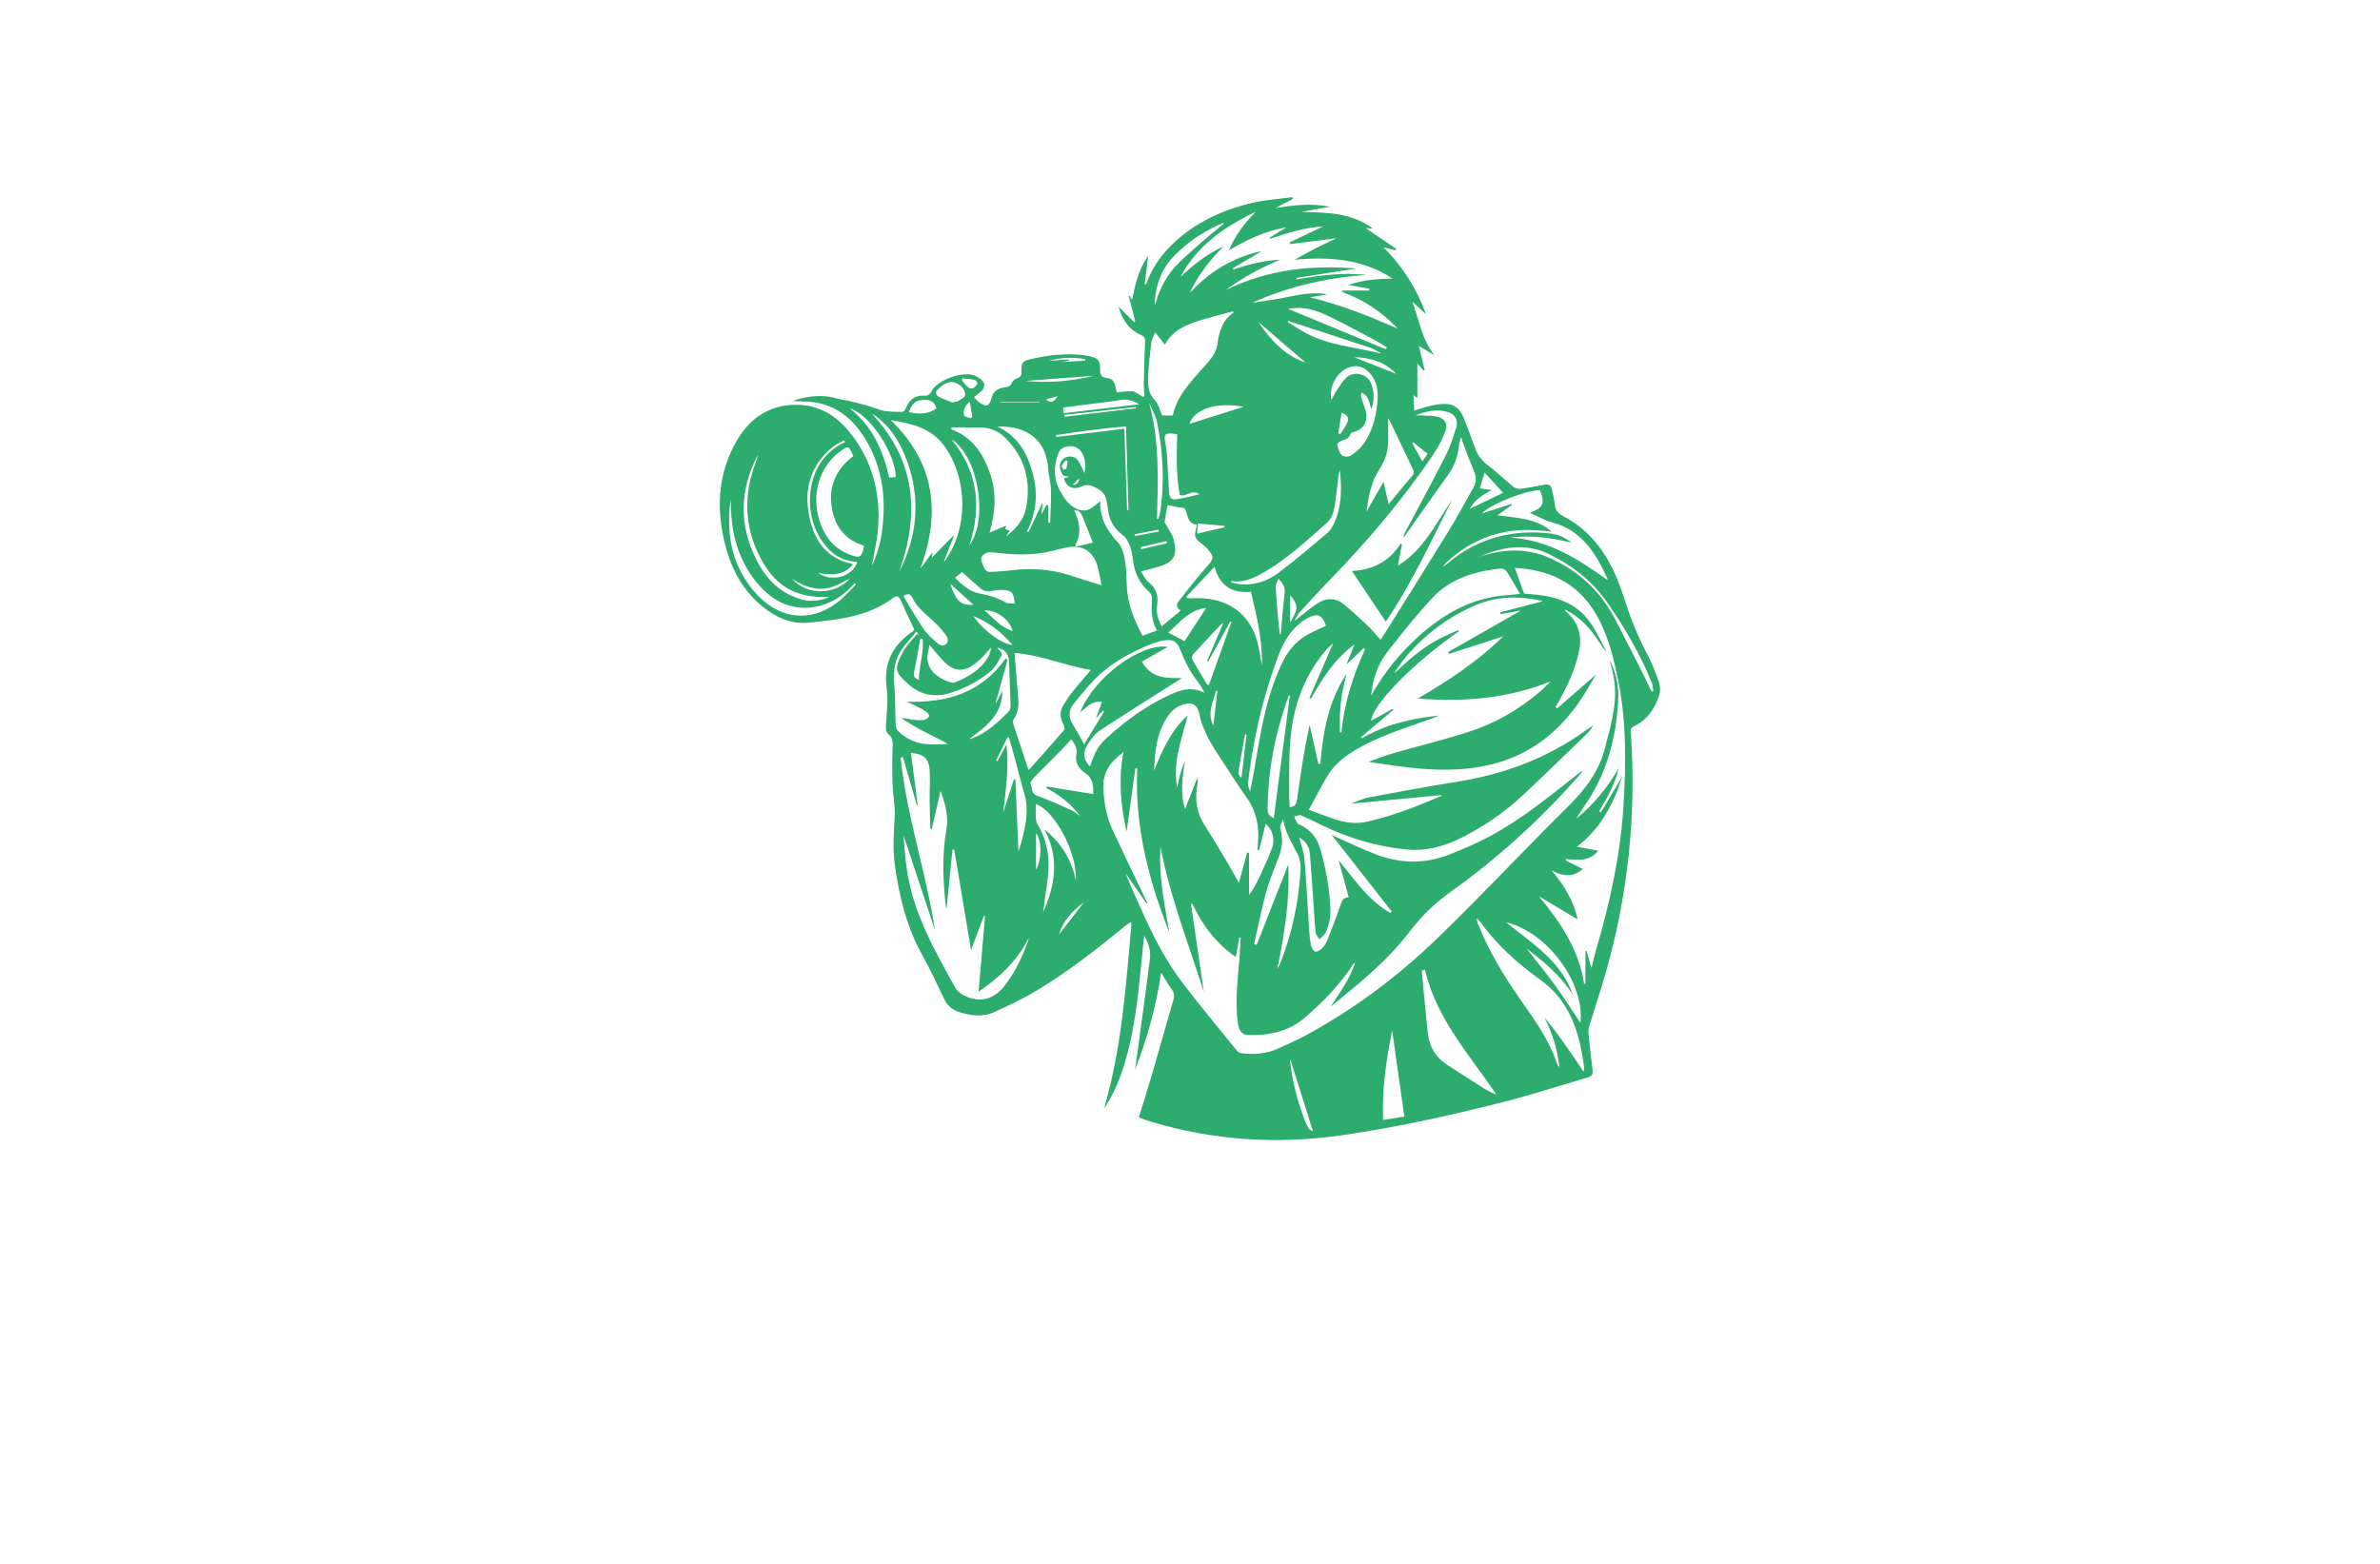 <?xml version="1.0" encoding="utf-8"?>
<!-- Generator: Adobe Illustrator 27.8.1, SVG Export Plug-In . SVG Version: 6.00 Build 0)  -->
<svg version="1.1" xmlns="http://www.w3.org/2000/svg" xmlns:xlink="http://www.w3.org/1999/xlink" x="0px" y="0px"
	 viewBox="0 0 350 230" style="enable-background:new 0 0 350 230;" xml:space="preserve">
<style type="text/css">
	.st0{fill:#F9F4D9;}
	.st1{fill:#D9F0FC;}
	.st2{fill:#004360;}
	.st3{fill:#F4E8D9;}
	.st4{fill:#DBFCFC;}
	.st5{fill:#D7FFD9;}
	.st6{fill:#D9F9EB;}
	.st7{fill:#EBF9D9;}
	.st8{fill:#F5F9D9;}
	.st9{fill:#D6FF9C;}
	.st10{fill:#FDFFCA;}
	.st11{fill:#2B2B2B;}
	.st12{fill:#DFF9D9;}
	.st13{display:none;}
	.st14{display:inline;}
	.st15{display:inline;fill:#61FFFB;}
	.st16{display:inline;fill:#FFFF66;}
	.st17{display:inline;fill:#66FF91;}
	.st18{display:inline;fill:#66BEFF;}
	.st19{display:inline;fill:#033D3D;}
	.st20{display:inline;fill:#62DD79;}
	.st21{display:inline;fill:#D8D564;}
	.st22{display:inline;fill:#66E9FF;}
	.st23{display:inline;fill:#FF66BA;}
	.st24{display:inline;fill:#DAFF66;}
	.st25{display:inline;fill:#C0FF97;}
	.st26{display:inline;fill:#490127;}
	.st27{fill:#DDDDDD;}
	.st28{fill:#F7931E;}
	.st29{fill:#604F3E;}
	.st30{fill:#2C1E20;}
	.st31{fill:#F7BF0B;}
	.st32{fill:#FFCE00;}
	.st33{fill-rule:evenodd;clip-rule:evenodd;fill:#F3B03C;}
	.st34{fill:#C41621;}
	.st35{fill:#352B2F;}
	.st36{fill:#FFFFFF;}
	.st37{fill:#00FFFF;}
	.st38{fill:#29ABE2;}
	.st39{fill:#B61E5A;}
	.st40{fill:#1E2254;}
	.st41{fill:#33DDFF;}
	.st42{fill:#0065A3;}
	.st43{fill:#F6973B;}
	.st44{fill:#5A3FA8;}
	.st45{fill:#00AB91;}
	.st46{fill-rule:evenodd;clip-rule:evenodd;fill:#13A559;}
	.st47{fill:#4E17AC;}
	.st48{fill:#103747;}
	.st49{fill:#019AC2;}
	.st50{fill-rule:evenodd;clip-rule:evenodd;fill:#B825BD;}
	.st51{fill-rule:evenodd;clip-rule:evenodd;fill:#FF8788;}
	.st52{fill:#282519;}
	.st53{fill:#C71A8B;}
	.st54{fill:#F9C60B;}
	.st55{fill:#E67A7B;}
	.st56{fill:#66767A;}
	.st57{fill:#0194A8;}
	.st58{fill:#00A4FF;}
	.st59{fill:#262626;}
	.st60{fill:#00FFE8;}
	.st61{fill:#D4FFFF;}
	.st62{fill-rule:evenodd;clip-rule:evenodd;fill:#FF00B8;}
	.st63{fill-rule:evenodd;clip-rule:evenodd;fill:#05E2FF;}
	.st64{fill:#FFF800;}
	.st65{fill:#0192A7;}
	.st66{fill:#D4209E;}
	.st67{fill:#0B0F22;}
	.st68{fill:#E12D2E;}
	.st69{fill:#B8C7FF;}
	.st70{fill:#000051;}
	.st71{fill:#FDC093;fill-opacity:0.5;}
	.st72{fill:#FDC093;}
	.st73{fill:#008CFF;fill-opacity:0.4;}
	.st74{fill:#008CFF;}
	.st75{fill:#000051;fill-opacity:0.41;}
	.st76{fill:#F9032C;}
	.st77{fill:#000051;fill-opacity:0.26;}
	.st78{fill:#8B8B8B;}
	.st79{fill:#E65101;}
	.st80{fill:#FACB01;}
	.st81{fill:#9AEB4E;}
	.st82{fill:#FF6600;}
	.st83{fill:#FF7BAC;}
	.st84{fill:#222222;}
	.st85{fill:#FEFEFE;}
	.st86{fill:#F2F2F2;}
	.st87{opacity:0.3;fill:#222222;enable-background:new    ;}
	.st88{fill:#383838;}
	.st89{fill:#1C2043;}
	.st90{fill:#171717;}
	.st91{fill:#178FAA;}
	.st92{opacity:0.3;fill:#FFFFFF;enable-background:new    ;}
	.st93{opacity:0.3;fill:#383838;enable-background:new    ;}
	.st94{opacity:0.3;fill:#A8AAB2;enable-background:new    ;}
	.st95{fill:#E6E6E6;}
	.st96{fill:#FBB03B;}
	.st97{fill:#F8BA03;}
	.st98{fill:#E95900;}
	.st99{fill:#7A1BBD;}
	.st100{fill:#676767;}
	.st101{fill:#F751E1;}
	.st102{fill:url(#SVGID_1_);}
	.st103{fill:url(#SVGID_00000129177042186177477880000016857719066723772050_);}
	.st104{fill:url(#SVGID_00000055678252014670209150000000944999399068038820_);}
	.st105{fill:#00FBFF;}
	.st106{fill:url(#SVGID_00000151533620042434462330000011294189300684455082_);}
	.st107{fill:#5D5C41;}
	.st108{fill:#757E42;}
	.st109{fill:#427C5C;}
	.st110{fill:#E1DA00;}
	.st111{fill:#7B8116;}
	.st112{fill:url(#SVGID_00000088098737048074069630000001611248419704095159_);}
	.st113{fill:url(#SVGID_00000120544206055775503970000015721987217941217166_);}
	.st114{fill:url(#SVGID_00000088831557655506156900000003498500485248285827_);}
	.st115{fill:#1E5924;}
	.st116{fill:#2DAD6D;}
	.st117{fill:url(#SVGID_00000119110166746592418060000010220752281023554439_);}
	.st118{fill:url(#SVGID_00000009579557046337084090000001537185782519931567_);}
	.st119{fill:url(#SVGID_00000152975555008918386620000003910306429949023161_);}
	.st120{fill:url(#SVGID_00000015343092090866256790000009624801827630944425_);}
	.st121{fill:url(#SVGID_00000151506624274458027320000005579474635363528064_);}
	.st122{fill:#151910;}
	.st123{fill:#81459F;}
	.st124{fill:url(#SVGID_00000029044869393547235190000008120940687807746973_);}
	.st125{fill:#A3D3B8;}
	.st126{fill:url(#SVGID_00000070092263099595991750000011067246555315873417_);}
	.st127{fill:#49CAF2;}
	.st128{fill:url(#SVGID_00000135675745916329205150000003011899080086351028_);}
	.st129{fill:url(#SVGID_00000159433218264379441510000017050571429044703889_);}
	.st130{fill:url(#SVGID_00000072277490054122499370000002577091133950373821_);}
	.st131{fill:#A9065E;}
	.st132{fill:#112043;}
	.st133{fill:#720039;}
	.st134{fill:url(#SVGID_00000073692067182938114300000017379993473860316034_);}
	.st135{fill:url(#SVGID_00000134935485630430349660000003251242125793126323_);}
</style>
<g id="Layer_1">
</g>
<g id="Layer_2">
</g>
<g id="Layer_3">
</g>
<g id="Layer_4">
</g>
<g id="Layer_5">
</g>
<g id="Layer_6">
</g>
<g id="Layer_7">
</g>
<g id="Layer_8">
</g>
<g id="Layer_9">
</g>
<g id="Layer_10">
</g>
<g id="Layer_11">
</g>
<g id="Layer_12">
</g>
<g id="Layer_13">
</g>
<g id="Layer_14">
</g>
<g id="Layer_15">
	<path class="st116" d="M134.46,92.6c-0.7-1.49-1.39-2.91-2.02-4.36c-0.27-0.62-0.62-0.68-1.09-0.32c-3.66,2.8-8.04,3.2-12.36,3.65
		c-2.55,0.27-4.83-0.71-6.81-2.32c-3.07-2.49-4.76-5.82-5.65-9.58c-1.21-5.11-0.9-10.1,1.75-14.74c1.94-3.4,4.85-5.42,8.88-5.4
		c3.24,0.02,5.78,1.56,7.76,4.01c3.31,4.07,4.57,8.82,4.22,13.99c-0.13,1.98-0.63,3.93-0.92,5.67c0.66-1.37,1.18-3.03,1.44-4.78
		c0.72-4.9,0.18-9.61-2.44-13.91c-1.66-2.71-3.93-4.71-7.17-5.3c-1.08-0.19-2.2-0.15-3.43-0.22c0.32-0.12,0.54-0.23,0.78-0.3
		c1.92-0.51,3.84-0.65,5.78-0.06c0.58,0.18,1.2,0.21,1.78,0.36c1.34,0.35,2.72,0.64,4.01,1.14c1.24,0.48,2.48,0.43,3.74,0.44
		c0.14,0,0.36-0.21,0.42-0.37c0.53-1.4,1.44-2.16,3.02-2c0.25,0.02,0.65-0.3,0.78-0.56c0.83-1.76,4.81-3.21,6.55-2.34
		c1.63,0.82,1.69,1.75,0.18,2.77c-0.13,0.09-0.25,0.19-0.43,0.33c0.24,0.25,0.42,0.51,0.66,0.69c1.1,0.85,1.61,0.72,1.94-0.61
		c0.28-1.13,1.11-1.39,2.05-1.54c0.42-0.06,0.72-0.14,0.9-0.61c0.11-0.28,0.44-0.59,0.72-0.66c0.67-0.17,0.74-0.58,0.72-1.16
		c-0.03-1.15,0.16-1.41,1.26-1.67c2.72-0.65,5.46-0.95,8.25-0.56c0.16,0.02,0.31,0.05,0.47,0.09c1.33,0.34,1.58,0.58,1.57,1.94
		c-0.01,0.82,0.23,1.24,1.07,1.3c0.67,0.05,1.02,0.49,1.17,1.12c0.07,0.3,0.13,0.61,0.21,0.97c0.77-0.06,1.52-0.17,2.28-0.17
		c0.28,0,0.56,0.24,0.83,0.39c0.26,0.14,0.51,0.3,0.76,0.46c0.07-0.05,0.14-0.1,0.21-0.15c-0.03-0.6-0.1-1.19-0.09-1.79
		c0.04-2.03,0.07-4.06,0.19-6.08c0.04-0.6-0.08-0.86-0.64-1.11c-1.73-0.76-2.7-2.18-3.27-4.15c0.87,0.86,1.59,1.57,2.31,2.29
		c0.05-0.04,0.09-0.09,0.14-0.13c-0.32-1.24-0.63-2.47-0.95-3.71c0.05-0.02,0.11-0.04,0.16-0.05c0.09,0.18,0.18,0.36,0.32,0.64
		c0.49-2.28,0.92-4.49,2.38-6.49c-0.19,1.49-0.35,2.81-0.52,4.13c0.07,0.02,0.14,0.04,0.21,0.06c0.65-1.9,1.68-3.57,3.02-5.04
		c3.38-3.7,7.71-5.77,12.48-6.94c1.96-0.48,4-0.59,6.01-0.87c0.02,0.09,0.04,0.18,0.06,0.27c-0.85,0.44-1.7,0.89-2.55,1.33
		c2.63-0.41,5.2-0.74,8.02-0.19c-1.55,0.28-2.9,0.53-4.24,0.77c3.65,0.09,7.27,0.03,10.58,2.45c-0.52-0.03-0.82-0.05-1.08-0.07
		c1.49,1.01,2.99,2.03,4.49,3.05c-0.04,0.07-0.08,0.14-0.12,0.21c-0.58-0.15-1.16-0.3-1.74-0.44c2.74,2.77,4.82,5.95,6.24,9.83
		c-0.78-0.7-1.4-1.26-2.01-1.82c0.98,2.66,1.4,5.53,3.24,7.86c-0.73-0.43-1.45-0.86-2.27-1.35c0.29,1.24,0.56,2.39,0.83,3.54
		c-0.04,0.03-0.08,0.06-0.12,0.09c-0.27-0.31-0.54-0.62-0.95-1.08c0,1.83,0,3.47,0,5.11c-0.11-0.08-0.28-0.22-0.57-0.44
		c0.04,0.82,0.08,1.51,0.11,2.29c0.75-0.24,1.38-0.47,2.03-0.63c0.61-0.15,1.24-0.29,1.86-0.34c1.75-0.15,2.7,0.39,3.38,2.01
		c0.61,1.46,1.13,2.96,1.67,4.45c0.38,1.05,0.99,1.86,1.9,2.55c1.31,0.98,2.48,2.14,3.75,3.17c0.26,0.21,0.7,0.33,1.03,0.28
		c1.2-0.15,2.4-0.39,3.59-0.61c0.56-0.1,0.91,0.08,1.03,0.67c0.15,0.75,0.36,1.49,0.44,2.25c0.08,0.76,0.43,1.29,1.08,1.62
		c4.91,2.53,7.45,6.93,9.03,11.92c0.92,2.91,2.01,5.71,3.44,8.4c0.7,1.32,1.26,2.74,1.75,4.15c0.21,0.61,0.24,1.39,0.04,1.99
		c-0.64,1.96-1.75,3.61-3.7,4.53c-0.35,0.17-0.51,0.35-0.48,0.77c0.88,12.27-0.41,24.32-3.86,36.13c-0.72,2.46-1.54,4.88-2.28,7.33
		c-0.1,0.33-0.09,0.72-0.06,1.08c0.18,1.78,0.38,3.57,0.6,5.35c0.07,0.56-0.15,0.82-0.66,0.97c-4.3,1.26-8.57,2.66-12.92,3.75
		c-7.68,1.93-15.41,3.64-23.27,4.77c-9.54,1.37-18.91,0.78-28.14-2c-0.57-0.17-1.13-0.4-1.75-0.62c0.66-2.14,1.32-4.2,1.92-6.27
		c1.07-3.67,2.1-7.36,3.17-11.04c0.17-0.59,0.1-1.04-0.26-1.54c-0.53-0.72-0.96-1.51-1.55-2.45c-0.72,4.97-2.02,9.61-3.83,14.27
		c0.43-3.1,0.83-6.04,1.23-8.98c0.32-2.41,0.64-4.82,0.95-7.23c0.15-1.19-0.13-2.29-0.85-3.51c-0.17,1.73-0.33,3.26-0.48,4.79
		c-0.48,4.73-1,9.46-2.39,14.04c-0.71,2.33-1.64,4.56-3.02,6.61c2.61-8.92,3.22-18.12,4.04-27.28c-0.06-0.04-0.13-0.08-0.19-0.11
		c-0.28,0.21-0.58,0.4-0.85,0.62c-4.12,3.4-8.34,6.67-12.92,9.43c-1.98,1.19-4.09,2.19-6.2,3.15c-1.75,0.79-3.56,0.56-5.34-0.05
		c-1.01-0.34-1.66-1.02-2.12-1.99c-1.01-2.15-2.02-4.3-3.17-6.37c-2.28-4.12-3.38-8.57-4.01-13.18c-0.33-2.4-0.18-4.79-0.03-7.19
		c0.1-1.51-0.26-3.04-0.31-4.57c-0.07-1.84-0.08-3.69,0-5.53c0.03-0.75,0.08-1.39-0.55-1.92c-0.47-0.4-0.45-0.9-0.42-1.49
		c0.11-1.79,0.34-3.62,0.1-5.37c-0.49-3.56,0.81-6.18,3.64-8.19c0.11-0.08,0.21-0.16,0.31-0.24
		C134.41,92.69,134.44,92.64,134.46,92.6z M236.26,95.85c-0.17-0.19-0.35-0.36-0.5-0.56c-0.61-0.86-1.17-1.76-1.83-2.58
		c-1.03-1.27-2.28-2.3-3.79-3.07c0.02,0.1,0.02,0.13,0.03,0.14c0.07,0.08,0.14,0.16,0.22,0.23c1.76,1.57,2.3,3.51,1.81,5.81
		c-0.51,2.38-1.47,4.57-2.61,6.69c-0.26,0.49-0.55,0.97-0.83,1.46c0.08,0.07,0.15,0.14,0.23,0.22c1.84-1.61,3.68-3.21,5.71-4.98
		c-0.8,1.33-1.45,2.5-2.19,3.62c-3.63,5.46-8.54,8.93-15.12,9.99c-5.43,0.88-10.75,0.07-16.12-0.78c1.29-0.5,2.59-0.97,3.93-1.35
		c3.58-1.02,7.2-1.9,10.74-3.04c3.96-1.27,7.53-3.33,10.68-6.06c0.45-0.39,0.86-0.83,1.4-1.37c-6.42,2.57-12.88,3.05-19.51,2.51
		c4.51-2.63,8.82-5.47,12.54-9.13c-2.66,0.86-5.31,1.71-7.95,2.56c-0.04-0.09-0.08-0.18-0.12-0.27c3.61-2.06,7.23-4.12,10.69-6.1
		c-0.86,0.16-1.92,0.35-2.97,0.54c-0.02-0.09-0.04-0.19-0.07-0.28c2.12-0.55,4.23-1.1,6.24-1.62c0.03,0.01-0.1-0.06-0.24-0.09
		c-3.14-0.66-6.25-0.69-9.27,0.52c-3.17,1.27-5.98,3.14-8.47,5.48c-1.5,1.4-2.8,2.97-3.89,4.71c0.98-0.84,1.89-1.76,2.89-2.56
		c1.01-0.81,2.07-1.57,3.18-2.22c1.08-0.62,2.25-1.07,3.38-1.6c0.03,0.06,0.05,0.12,0.08,0.19c-6.72,4.66-12.72,10.79-12.88,13.14
		c1.05-0.58,2.11-1.17,3.16-1.75c0.03,0.05,0.07,0.1,0.1,0.15c-1.58,1.33-3.16,2.66-4.74,3.99c0.03,0.07,0.07,0.14,0.1,0.21
		c3.52-2.09,7.38-2.95,11.37-3.36c-0.75,0.33-1.52,0.58-2.28,0.86c-3.36,1.19-6.76,2.27-9.86,4.1c-1.73,1.02-3.3,2.22-4.33,3.98
		c-0.93,1.59-1.77,3.23-2.69,4.91c1.24,0.46,2.41,0.92,3.61,1.33c1.62,0.56,3.27,0.81,4.98,0.42c3.75-0.85,7.31-2.24,10.83-3.76
		c0.05-0.02,0.07-0.09,0.11-0.15c-4.47,0.42-8.9,0.85-13.34,1.27c0.95-0.41,1.93-0.8,2.95-0.99c4.18-0.78,8.36-1.55,12.56-2.22
		c6.92-1.1,13.32-3.44,19.03-7.58c0.35-0.25,0.72-0.48,1.07-0.71c-0.26,0.51-0.6,0.91-0.97,1.27c-3.1,2.99-6.17,6.01-9.32,8.95
		c-2.86,2.66-6.06,4.85-9.59,6.54c-2.43,1.16-4.97,1.75-7.68,1.47c-4.3-0.45-8.38-1.65-12.26-3.54c-1.04-0.51-2.08-1.03-3.15-1.47
		c-0.26-0.11-0.65,0.1-0.98,0.17c0.15,0.34,0.27,0.7,0.46,1.01c0.08,0.13,0.32,0.17,0.48,0.25c1.43,0.7,2.37,1.79,2.83,3.34
		c0.83,2.77,1.35,5.59,1.53,8.48c0.09,1.42-0.08,2.81-0.74,4.08c-0.19,0.36-0.59,0.61-0.89,0.91c-0.18-0.36-0.49-0.7-0.53-1.07
		c-0.16-1.52-0.23-3.05-0.34-4.58c-0.16-2.29-0.29-4.58-0.49-6.87c-0.09-1.03-0.52-1.91-1.59-2.47c0.29,1.13,0.7,2.16,0.79,3.21
		c0.29,3.45,0.45,6.9,0.68,10.35c0.05,0.79,0.12,1.58,0.29,2.35c0.07,0.34,0.39,0.85,0.64,0.88c0.32,0.03,0.75-0.28,1.02-0.55
		c0.31-0.31,0.56-0.72,0.72-1.13c0.68-1.72,1.34-3.44,1.95-5.18c0.2-0.57,0.31-1.12,1.2-1.11c-0.5-1.83-0.97-3.57-1.49-5.5
		c2.37,2.91,4.39,5.94,7.6,7.77c0.08-0.06,0.15-0.13,0.23-0.19c-2.96-3.77-5.92-7.55-8.87-11.31c0.19,0.1,0.42,0.22,0.65,0.33
		c1.98,0.87,3.93,1.82,5.95,2.59c3.62,1.37,7.3,1.4,10.91-0.07c1.98-0.8,3.96-1.64,5.83-2.65c4.63-2.49,8.68-5.81,12.79-9.05
		c0.24-0.19,0.49-0.38,0.73-0.56c-0.01,0.2-0.09,0.3-0.18,0.39c-5.7,6.55-12.07,12.36-19.13,17.4c-2.28,1.63-4.27,3.52-5.96,5.75
		c-3.3,4.35-7.5,7.76-11.72,11.15c1.36-2.07,2.83-4.07,3.6-6.45c-0.17,0.08-0.27,0.2-0.35,0.33c-1.9,2.89-4.29,5.34-6.88,7.62
		c-2.44,2.15-5.32,2.77-8.46,2.69c-0.75-0.02-1.18-0.38-1.38-1.07c-0.09-0.3-0.16-0.61-0.2-0.93c-0.39-3.04,0-6.07,0.25-9.09
		c0.09-1.07,0.13-2.14,0.19-3.22c-0.06-0.01-0.13-0.01-0.19-0.02c-0.17,0.93-0.35,1.87-0.53,2.86c-2.92-2.07-4.94-4.72-6.39-7.85
		c-0.06,0.03-0.13,0.05-0.19,0.08c0.63,4.29,1.26,8.58,1.88,12.87c-2.25-7.06-4.98-13.99-6.37-21.32c-0.3,4.28,0.59,8.42,1.3,12.59
		c-3.07-7.74-5.11-15.68-4.72-24.11c-0.09-0.01-0.18-0.01-0.27-0.02c-0.43,3.08-0.85,6.16-1.29,9.3c-0.9-3.86-1.23-7.7-0.46-11.69
		c-1.91,1.39-3.09,2.98-2.97,5.37c0.11,2.17,0.5,4.25,1.42,6.21c1.49,3.21,3.04,6.39,4.56,9.58c0.16,0.34,0.33,0.69,0.5,1.03
		c-0.04,0.02-0.09,0.05-0.13,0.07c-1.02-1.47-2.04-2.95-3.06-4.42c0.86,2.23,1.87,4.37,2.85,6.53c1.54,3.38,3.28,6.64,5.53,9.59
		c2.59,3.4,5.34,6.69,8.03,10.01c0.14,0.18,0.43,0.31,0.66,0.33c1.87,0.22,3.7,0.06,5.43-0.73c1.32-0.6,2.65-1.19,3.93-1.88
		c7.14-3.85,13.59-8.69,19.4-14.3c6.54-6.31,12.73-12.97,19.2-19.36c2.7-2.67,4.86-5.55,5.63-9.33c0.12-0.57,0.31-1.12,0.45-1.68
		c0.61-2.47,1.11-4.96,0.74-7.52c-0.15-1.04-0.45-2.05-0.68-3.08c0.93,1.88,1.37,3.9,1.26,5.98c-0.3,5.58-1.69,10.83-4.94,15.49
		c-0.43,0.62-0.82,1.26-1.23,1.89c2.61-2.06,4.61-4.61,6.27-7.44c-0.58,2.3-1.66,4.37-2.92,6.35c0.1,0.05,0.19,0.11,0.29,0.16
		c1.02-1.71,2.04-3.42,3.13-5.26c-1.31,4.09-3.17,7.65-6.66,10.33c1.11,0.21,2.07,0.38,3.13,0.58c-1.32,1.63-3.04,1.41-4.75,1.23
		c-0.01,0.07-0.01,0.15-0.02,0.22c0.81,0.41,1.62,0.81,2.48,1.24c-1.45,1.33-2.97,1.05-4.56,0.22c1.8,2.15,3.21,4.43,3.83,7.2
		c-1.89-1.12-3.78-2.25-5.71-3.4c3.16,3.83,5.9,7.84,6.65,12.89c0.06-0.02,0.13-0.04,0.19-0.06c0-1.59,0-3.18,0-4.76
		c0.05-0.01,0.11-0.02,0.16-0.03c0.22,0.77,0.45,1.54,0.73,2.51c0.23-0.92,0.38-1.63,0.59-2.34c2.05-7.01,3.66-14.1,4.11-21.42
		c0.38-6.14,0.47-12.25-0.73-18.32c-0.71-3.58-1.57-7.13-3.5-10.29c-2.69-4.4-6.83-6.22-11.75-6.48c0.46,1.27,0.91,2.51,1.37,3.79
		c0.66,0.06,1.4,0.1,2.13,0.18c3.11,0.37,5.86,1.5,7.68,4.18C234.85,93.01,235.5,94.47,236.26,95.85z M208.17,61.08
		c1.07,0.05,2.02,0.01,2.94,0.15c1.36,0.21,1.89,1.09,1.38,2.35c-0.44,1.09-0.98,2.18-1.63,3.15c-4.57,6.79-9.87,13-15.58,18.85
		c-1.4,1.44-2.75,2.92-4.1,4.41c-0.32,0.35-0.52,0.81-0.86,1.35c1.21-0.93,2.24-1.79,3.34-2.54c1.31-0.9,2.7-0.95,3.96,0.08
		c1.18,0.97,2.32,2,3.42,3.05c0.7,0.66,1.31,1.42,1.99,2.17c0.19-0.29,0.34-0.5,0.47-0.72c3.16-5.06,6.35-10.11,9.48-15.19
		c1.31-2.13,2.5-4.35,3.73-6.53c0.41-0.73,0.42-1.48,0.09-2.28c-0.55-1.31-1.06-2.65-1.57-3.98c-0.14-0.36-0.23-0.73-0.34-1.1
		c-0.21,0.44-0.29,0.84-0.33,1.25c-0.17,1.61-0.71,3.05-1.67,4.38c-2.2,3.03-4.32,6.11-6.48,9.17c0.02-0.38,0.17-0.71,0.34-1.02
		c1.97-3.71,3.98-7.4,5.88-11.14c0.66-1.31,1.12-2.73,1.54-4.14c0.3-1.02-0.23-1.88-1.21-2.19C211.35,60.1,209.8,60.45,208.17,61.08
		z M140.33,124.95c-0.08,0-0.16-0.01-0.25-0.01c-0.29,2.89-0.59,5.78-0.88,8.67c-0.03-0.04-0.07-0.08-0.08-0.12
		c-0.45-3.82-0.62-7.64,0.05-11.45c0.35-1.94-0.13-3.72-0.85-5.72c-0.47,2.01-0.88,3.8-1.3,5.6c-0.07-0.01-0.14-0.01-0.21-0.02
		c-0.03-1.39-0.09-2.79-0.1-4.18c-0.01-1.45,0.09-2.91,0.01-4.35c-0.1-1.8-0.85-2.47-2.76-2.65c0.34,2.57,0.67,5.12,1,7.67
		c-0.04,0.01-0.09,0.02-0.13,0.03c-0.68-2.36-1.36-4.72-2.04-7.07c-0.11,0.03-0.23,0.06-0.34,0.09c0.88,8.61,3.75,16.84,5.05,25.38
		c-1.52-4.6-3.05-9.19-4.61-13.91c0.06,0.82,0.09,1.54,0.16,2.24c0.07,0.76,0.15,1.52,0.25,2.28c0.84,6.59,4.06,12.22,7.21,17.87
		c0.3,0.54,0.97,0.99,1.56,1.25c2.24,0.94,4.16,0.37,5.73-1.66c1.5-1.94,2.53-4.14,3.36-6.43c0.06-0.17,0.09-0.36,0.14-0.53
		c-1.67,3.32-4.23,5.77-7.39,7.91c0.33-3.81,0.64-7.46,0.95-11.11c-0.06-0.01-0.12-0.02-0.18-0.03c-0.63,1.69-1.26,3.38-1.88,5.03
		C141.98,134.84,141.15,129.89,140.33,124.95z M173.11,115.87c0.15-0.69,0.27-1.4,0.47-2.08c0.19-0.66,0.47-1.3,0.7-1.96
		c-0.36,2.36-0.78,4.66-0.01,7.16c0.64-1.62,1.22-3.09,1.79-4.55c0.13,0.31,0.1,0.57,0.05,0.83c-0.44,2.19-0.17,4.24,1.07,6.15
		c1.09,1.68,2.11,3.41,3.14,5.13c0.63,1.05,1.21,2.13,1.87,3.29c0.42-1.56,0.82-3.01,1.21-4.45c0.09,0.02,0.19,0.03,0.28,0.05
		c0,2.06,0,4.11,0,6.17c0.66-0.89,1.16-1.81,1.6-2.76c0.63-1.37,1.27-2.73,1.79-4.14c0.48-1.32,0.03-2.75-0.94-3.54
		c-0.33,1.29-0.66,2.6-0.99,3.9c-0.07-0.02-0.15-0.03-0.22-0.05c0.02-0.33,0.04-0.67,0.07-1c0.23-2.42-0.21-4.66-1.64-6.69
		c-1.2-1.7-2.34-3.46-3.47-5.21c-1.46-2.26-3.03-4.47-3.51-7.21c-0.04-0.2-0.13-0.4-0.22-0.59c-0.3-0.66-0.8-0.94-1.53-0.84
		c-1.14,0.15-2.04,0.73-2.71,1.63c-1.82,2.45-2.06,5.32-2.2,8.22c1.22-2.97,2.47-5.9,4.96-8.13c-0.48,1.8-1,3.51-1.38,5.25
		C172.9,112.24,172.81,114.05,173.11,115.87z M184.67,31.15c-4.58,2.17-8.62,4.96-11.08,9.58c1.91-1.79,3.94-3.4,6.35-4.49
		c-2.04,2.01-3.76,4.23-4.96,6.83c2.87-3.1,6.28-5.23,10.61-6.15c-1.54,0.9-2.91,1.71-4.29,2.52c0.03,0.06,0.07,0.13,0.1,0.19
		c0.75-0.23,1.49-0.49,2.25-0.69c0.79-0.21,1.59-0.39,2.4-0.52c0.75-0.12,1.5-0.17,2.26-0.25c-2.86,1.2-5.53,2.63-8,4.46
		c6.07-2.97,12.49-3.7,19.12-3.13c-2.92,0.46-5.84,0.92-8.76,1.37c0.01,0.07,0.02,0.15,0.03,0.22c3.4-0.59,6.81-1.06,10.28-0.66
		c-5.83,0.4-11.44,1.69-16.79,4.08c1.96-0.25,3.9-0.56,5.83-0.96c1.74-0.37,3.48-0.57,5.25-0.27c-0.86,0.15-1.71,0.29-2.64,0.45
		c4.54,1.06,8.71,2.78,12.9,4.59c-2.3-2.45-5-4.25-8.15-5.38c0.02-0.07,0.04-0.14,0.06-0.21c1.3,0,2.61,0,3.91,0
		c0.01-0.09,0.02-0.18,0.03-0.27c-0.97-0.17-1.95-0.34-3.08-0.54c2.18-0.8,4.32-0.89,6.47-0.96c-4.38-2.88-9.24-3.23-14.39-2.76
		c1.12-0.61,2.09-1.16,3.09-1.68c0.98-0.5,1.97-0.95,3.07-1.48c-2.36,0.3-4.59,0.58-6.83,0.86c-0.02-0.08-0.04-0.16-0.06-0.25
		c1.58-0.76,3.16-1.51,4.92-2.35c-2.82,0.17-5.29,0.99-7.76,1.81c-0.03-0.06-0.05-0.12-0.08-0.18c0.77-0.46,1.53-0.92,2.47-1.49
		c-3.14,0.52-5.78,1.78-8.48,3.38C181.71,34.5,183.08,32.75,184.67,31.15z M160.42,98.54c-3.82-0.65-7.33-2.2-11.22-2.52
		c0.04,0.51,0.07,0.88,0.1,1.24c0.15,1.89,0.31,3.78,0.45,5.68c0.07,0.99-0.06,1.94-0.66,2.79c-0.13,0.18-0.15,0.51-0.08,0.73
		c0.73,2.25,1.48,4.49,2.23,6.74c0.04-0.02,0.13-0.04,0.18-0.09c1.7-1.91,3.4-3.82,5.07-5.75c0.12-0.13,0.04-0.54-0.07-0.75
		c-0.53-0.95-0.64-1.9-0.07-2.85c0.4-0.65,0.8-1.31,1.28-1.9C158.49,100.77,159.41,99.73,160.42,98.54z M181.43,45.94
		c-0.04-0.05-0.09-0.1-0.13-0.14c-1.65,0.45-3.32,0.85-4.95,1.36c-2.02,0.64-3.96,1.47-5.05,3.54c-0.48-0.61-0.9-1.16-1.42-1.83
		c-0.23,0.58-0.51,1.01-0.56,1.46c-0.21,1.75-0.42,3.5-0.48,5.26c-0.04,1.16,0.05,2.3,1,3.28c0.58,0.6,0.77,1.58,1.06,2.23
		c0.56,0,1.03,0,1.57,0c0.41-2.06,1.64-3.76,3.02-5.38c0.68-0.8,1.41-1.57,2.1-2.37c0.72-0.83,1.33-1.72,1.46-2.84
		C179.27,48.69,179.82,47.05,181.43,45.94z M200.74,95.51c-0.06-0.07-0.12-0.13-0.18-0.2c-0.82,0.77-1.64,1.55-2.55,2.41
		c0.39-0.97,0.75-1.86,1.17-2.93c-2.95,2.16-4.72,5.02-6.4,7.96c-0.07-0.04-0.15-0.07-0.22-0.11c1.16-2.66,2.32-5.33,3.48-7.99
		c-0.48,0.35-0.89,0.79-1.28,1.26c-2.39,2.89-3.88,6.23-4.59,9.88c-0.73,3.75-0.55,7.57-0.58,11.38c0,0.51,0.05,1.02,0.07,1.52
		c0.83-0.03,1.01-0.5,1.09-1.14c0.3-2.2,0.63-4.39,0.99-6.58c0.23-1.41,0.55-2.81,0.85-4.36c0.46,2.03,0.87,3.89,1.29,5.74
		c0.1,0,0.19,0,0.29,0c0.38-4.64,1.15-9.15,3.86-13.27c-0.25,1.09-0.51,2-0.67,2.93c-0.16,0.96-0.25,1.94-0.3,2.91
		c-0.05,0.92-0.01,1.84-0.01,2.77c0.08,0.01,0.15,0.01,0.23,0.02C197.67,103.42,198.95,99.39,200.74,95.51z M140.15,78.83
		c0.04,0.01,0.08,0.03,0.12,0.04c-0.49,1.23-0.97,2.45-1.46,3.68c0.11-0.02,0.15-0.08,0.2-0.15c3.41-4.73,3.31-12.04-0.11-16.77
		c-1.96-2.71-4.81-3.33-7.89-3.83c6.51,6.31,7.36,13.64,4.33,21.84c0.6-0.82,1.14-1.55,1.79-2.42c-0.04,0.38-0.06,0.56-0.09,0.8
		C138.12,80.92,139.14,79.87,140.15,78.83z M160.28,112.74c0.81-2.33,1.18-3.03,2.66-4.38c2.65-2.41,5.55-4.49,8.79-6.03
		c1.64-0.78,3.35-1.48,5.42-0.44c-0.39-0.65-0.59-1.1-0.9-1.48c-1.15-1.44-1.97-3.05-2.64-4.76c-0.54-1.39-1.2-1.72-2.67-1.42
		c-0.59,0.12-1.18,0.31-1.74,0.53c-2.69,1.08-5.24,2.45-7.4,4.37c-1.44,1.29-2.65,2.85-3.89,4.35c-0.76,0.92-0.82,1.95-0.17,3.01
		c0.58,0.94,1.1,1.92,1.7,2.97c1.02-1.67,1.98-3.24,2.93-4.81c-0.07-0.04-0.14-0.09-0.21-0.13c-0.28,0.33-0.57,0.66-0.98,1.13
		c0.32-0.92,0.58-1.65,0.86-2.43c-1.48-0.19-2.2,0.79-3.2,1.54c2.06-5.2,8.97-10.23,12.89-9.62c-1.22,0.69-2.5,1.42-3.8,2.16
		c1.32,2.43,3.5,2.47,5.85,2.42c-0.21,0.15-0.27,0.2-0.33,0.24c-3.92,2.49-7.86,4.94-11.73,7.5c-0.8,0.53-1.42,1.42-1.92,2.27
		C159.18,110.78,159.43,111.85,160.28,112.74z M171.7,74.28c-0.14,0.76-0.32,1.6-0.43,2.45c-0.02,0.18,0.19,0.39,0.29,0.58
		c0.35,0.67,0.85,1.29,1.03,2c0.62,2.48,0.08,3.35-2.37,4.09c-0.75,0.23-1.51,0.4-2.44,0.64c0.43,0.62,0.68,1.24,1.15,1.61
		c1.17,0.91,1.44,2.04,1.23,3.43c-0.18,1.16,0.24,2.21,0.68,3.04c0.91-0.76,1.81-1.51,2.79-2.32c-0.79-0.51-0.58-1.02-0.24-1.45
		c1.34-1.69,2.65-3.41,4.09-5.02c1-1.12,1.12-1.35,0.14-2.55c-0.23-0.28-0.52-0.52-0.81-0.74c-1.17-0.9-1.24-1.1-0.85-2.56
		c0.02-0.09,0.02-0.19,0.03-0.32c-0.99-0.09-1.25-0.8-1.46-1.57c-0.11-0.4-0.13-0.89-0.77-0.94
		C173.08,74.6,172.42,74.42,171.7,74.28z M139.95,62.85c-0.02,0.1-0.04,0.19-0.06,0.29c3.05,1.11,4.65,3.52,5.67,6.38
		c1.04,2.9,0.84,5.84-0.04,8.81c0.85-0.36,1.6-0.67,2.43-1.02c-0.05,0.23-0.08,0.38-0.12,0.52c0.24,0.08,0.43,0.14,0.66,0.22
		c-0.21,0.31-0.38,0.57-0.55,0.83c1.43-1.06,2.57-2.34,2.93-4.1c0.81-4.01-0.13-7.53-3.08-10.43c-1.05-1.03-2.34-1.5-3.8-1.49
		C142.64,62.85,141.29,62.85,139.95,62.85z M201.63,102.32c1.92-3.45,4.37-6.43,7.3-9.01c3.44-3.03,7.3-5.21,11.95-5.71
		c0.8-0.08,1.6-0.15,2.66-0.25c-0.73-1.23-1.32-2.3-1.99-3.32c-0.15-0.23-0.58-0.45-0.85-0.42c-3.76,0.4-7.33,1.44-9.99,4.26
		c-2.37,2.51-4.51,5.24-6.65,7.96C202.59,97.7,201.86,99.94,201.63,102.32z M232.84,157.56c0.07-0.13,0.12-0.16,0.12-0.21
		c0.01-0.1,0.02-0.21,0-0.32c-0.65-5.11-2.05-9.83-6.54-13.01c-3.34-2.37-6.32-5.11-8.74-8.43c-0.14-0.2-0.33-0.36-0.5-0.54
		c-0.01,0.3,0.06,0.55,0.16,0.79c1.54,3.88,3.65,7.44,6.02,10.84c2.19,3.14,4.47,6.22,5.68,9.92c0.03,0.09,0.13,0.16,0.28,0.35
		c-0.28-2.67-1.04-5.03-2.2-7.3c1.05,1.25,2.02,2.53,2.94,3.85C231.02,154.82,231.91,156.18,232.84,157.56z M170.14,92.73
		c-0.88-1.5-0.81-3.11-0.74-4.72c0.01-0.3-0.12-0.71-0.34-0.9c-1.44-1.26-2.24-2.84-2.45-4.74c-0.08-0.68-0.18-1.38-0.43-2.01
		c-0.23-0.59-0.54-1.28-1.03-1.63c-1.42-1.03-2.1-2.39-2.25-4.08c-0.03-0.31-0.12-0.62-0.17-0.93c-0.12-0.89-0.6-1.48-1.39-1.89
		c-0.75-0.39-1.4-0.73-2.34-0.27c-1.22,0.59-2.29-0.04-2.54-1.24c0.27-0.07,0.54-0.13,0.78-0.19c-0.36-0.1-0.85-0.09-0.96-0.29
		c-0.25-0.45-0.49-1.03-0.41-1.5c0.12-0.67,0.67-1.14,1.41-1.2c0.72-0.06,1.19,0.38,1.5,0.97c0.24,0.45,0.43,0.92,0.69,1.48
		c0.27-1.32,0.06-2.5-0.52-3.22c-0.49-0.61-1.13-0.86-1.89-0.73c-0.62,0.11-1.14,0.33-1.4,1c-0.75,1.93-0.75,3.79,0.28,5.64
		c0.55,0.98,1.15,1.89,2.18,2.45c0.9,0.49,1.76,0.48,2.59-0.15c0.33-0.25,0.65-0.51,1.11-0.87c-0.13,2.54,1,4.35,2.57,6.04
		c0.56,0.61,0.87,1.57,1.01,2.42c0.23,1.32,0.26,2.68,0.31,4.02c0.1,2.66,1.1,5.01,2.31,7.31C168.72,93.24,169.38,93,170.14,92.73z
		 M146.67,95.25c0.15,0.48,0.97,0.67,0.53,1.33c-0.3,0.46-0.52,0.98-0.85,1.42c-0.28,0.37-0.64,0.71-1.01,1
		c-1.66,1.29-3.51,2.25-5.51,2.89c-2.25,0.71-4.36,0.39-6.16-1.19c-2.08-1.82-2.3-2.3-0.72-5.07c0.5-0.88,1.28-1.6,1.93-2.4
		c0.1,0.08,0.2,0.15,0.3,0.23c-0.13-0.18-0.27-0.36-0.42-0.57c-0.53,0.63-1.01,1.22-1.52,1.8c-1.49,1.69-1.98,3.63-1.75,5.87
		c0.21,1.99,0.13,4,0.22,6c0.01,0.33,0.15,0.73,0.37,0.95c1.08,1.07,2.41,1.74,3.92,1.9c1.11,0.12,2.25,0.02,3.38,0.02
		c-0.77-0.49-1.56-0.86-2.33-1.25c-0.8-0.4-1.6-0.81-2.38-1.25c-0.73-0.41-1.43-0.87-2.14-1.31c0.6-0.02,1.1,0.15,1.62,0.22
		c0.57,0.07,1.16,0.11,1.73,0.04c0.29-0.04,0.64-0.31,0.76-0.56c0.06-0.14-0.25-0.56-0.49-0.71c-0.53-0.34-1.11-0.6-1.68-0.89
		c-0.38-0.19-0.76-0.35-1.14-0.52c5.9,0.19,10.98-1.29,14.56-6.37c0.09,0.07,0.19,0.15,0.28,0.22c-0.59,2.12-1.18,4.24-1.76,6.35
		c0.02,0.01,0.04,0.02,0.05,0.03c0.3-0.58,0.6-1.16,0.95-1.85c0,3.56-2.45,5.29-4.83,7.08c0.12,0.02,0.19,0.01,0.25-0.02
		c2.24-0.79,3.9-2.39,5.53-4.01c0.19-0.19,0.26-0.58,0.25-0.87c-0.05-2.06-0.17-4.11-0.21-6.17
		C148.39,96.42,148.04,95.53,146.67,95.25z M236.37,85.29c0.01-0.07,0.04-0.13,0.02-0.17c-1.7-3.78-3.8-7.15-8.19-8.31
		c-1.07-0.28-2.05-0.87-3.21-1.38c2.01-0.82,2.22-1.35,1.48-3.34c-2.23,0.03-7.34,2.1-8.54,3.42c1.42-0.46,2.89-0.93,4.37-1.41
		c0.02,0.05,0.03,0.11,0.05,0.16c-0.71,0.5-1.42,1.01-2.13,1.51c2.78,0.44,5.58,0.35,7.99,2.43c-3.13-0.42-6.03-0.38-8.84,0.54
		c-2.79,0.91-5.22,2.44-7.23,4.59c0.26-0.1,0.49-0.26,0.71-0.44c4.39-3.72,9.46-5.09,15.13-4.43c1.09,0.13,2.07,0.5,3.12,1.34
		c-3.11-0.75-6.03-1.11-9.02-0.74C227.63,79.38,232.06,82.19,236.37,85.29z M162,86.08c-0.23-1.07-0.36-2.07-0.66-3.01
		c-0.66-2.05-2.25-2.97-4.37-2.57c-0.98,0.19-1.95,0.48-2.93,0.68c-2.62,0.53-5.25,0.41-7.88,0.07c-0.41-0.05-0.93-0.06-1.25,0.14
		c-0.79,0.51-0.77,0.79-0.24,2.01c0.22,0.49,0.52,0.76,1.08,0.71c0.79-0.07,1.59-0.07,2.37-0.17c3.16-0.43,6.26-0.31,9.31,0.7
		C158.88,85.13,160.35,85.57,162,86.08z M209.55,142.61c-0.16,0.05-0.31,0.09-0.47,0.14c0.3,3.12,0.56,6.24,0.92,9.35
		c0.22,1.9,1.17,3.43,2.8,4.49c1.86,1.2,3.72,2.41,5.59,3.59c0.52,0.33,1.11,0.54,1.67,0.81
		C216.08,155.09,211.21,149.8,209.55,142.61z M184.43,138.86c0.12,0.03,0.25,0.07,0.37,0.1c1.54-3.91,3.08-7.81,4.65-11.81
		c0.26,5.21-0.57,10.25-1.6,15.29c0.17-0.22,0.3-0.44,0.39-0.68c1.75-4.43,2.74-9.03,3.02-13.78c0.05-0.76-0.07-1.63-0.41-2.3
		c-0.83-1.66-1.84-3.22-2.15-5.16c-0.25,0.47-0.53,1.01-0.41,1.41c0.46,1.48,0.25,2.85-0.29,4.25c-0.66,1.72-1.37,3.44-1.86,5.21
		C185.48,133.86,185,136.37,184.43,138.86z M160.77,116.78c0.01-1.17,0.02-2.28-1.18-3.08c-0.92-0.61-1.54-1.55-1.29-2.78
		c0.18-0.87-0.28-1.49-0.75-2.2c-0.47,0.51-0.89,0.98-1.33,1.43c-1.41,1.43-2.83,2.84-4.23,4.27c-0.22,0.23-0.53,0.66-0.45,0.84
		c0.27,0.62,0.06,1.45,1.02,1.79c1.68,0.6,3.31,1.34,4.94,2.07c0.48,0.22,0.9,0.58,1.34,0.88c-1.34-1.75-3.01-3.1-4.97-4.09
		c0.04-0.08,0.07-0.16,0.11-0.23C156.21,116.06,158.44,116.41,160.77,116.78z M127.01,80.24c-2.94-0.93-4.41-3.06-4.75-6.05
		c-0.34-2.99,0.87-5.33,3.23-7.11c-0.09-0.19-0.14-0.31-0.19-0.43c-0.53-1.07-0.54-1.07-1.53-0.41c-2.99,2.02-4.38,5.9-3.44,9.66
		c0.66,2.62,2.02,4.69,4.66,5.68c1.46,0.55,1.72,0.39,2.05-1.16C127.04,80.39,127.02,80.34,127.01,80.24z M204.15,61.48
		c0,1.15-0.02,2.08,0,3.02c0.04,1.66-0.37,3.13-1.31,4.54c-1.22,1.84-1.6,4.02-1.89,6.22c0.81-1.43,1.63-2.86,2.51-4.41
		c0.26,1.13,0.49,2.14,0.75,3.29c1.2-1.44,2.31-2.81,3.45-4.14c0.31-0.36,0.3-0.63,0.1-1.04c-1.08-2.23-2.13-4.48-3.2-6.71
		C204.47,62.04,204.35,61.85,204.15,61.48z M174.5,87.72c0.03,0.09,0.06,0.18,0.09,0.27c0.78,0,1.57-0.04,2.35,0.01
		c4.33,0.26,7.32,2.9,8.15,7.18c0.17,0.89,0.32,1.79,0.49,2.69c0.1-3.71-0.77-7.25-1.62-10.83c-2.72,0.23-4.58-0.79-5.35-3.69
		C177.11,84.93,175.81,86.33,174.5,87.72z M146.64,62.73c3.07,1.38,4.43,3.94,5.23,6.88c0.8,2.92,0.57,5.79-0.84,8.55
		c0.08,0.02,0.17,0.04,0.25,0.06c0.66-1.4,1.31-2.8,1.97-4.21c0.03,0.01,0.05,0.02,0.08,0.03c-0.05,0.46-0.1,0.92-0.18,1.6
		c0.32-0.6,0.54-0.99,0.75-1.39c0.09,0.02,0.17,0.04,0.26,0.05c0,0.86,0,1.71,0,2.57c0.09,0,0.18,0,0.27,0.01
		c0.05-1.6,0.17-3.19,0.13-4.79c-0.03-1.07-0.34-2.14-0.42-3.21C153.87,65,151.38,62.58,146.64,62.73z M195.01,92.02
		c-0.58-1.6-1.24-1.89-2.69-1.13c-0.58,0.3-1.12,0.7-1.59,1.15c-1.29,1.22-2.12,2.76-2.74,4.4c-2.29,6.06-3.71,12.32-4.46,18.75
		c-0.05,0.4,0.19,0.83,0.3,1.24c0.62-2.97,1.04-5.89,1.6-8.78c0.69-3.61,1.62-7.15,3.28-10.47c0.92-1.84,2.26-3.23,4.11-4.13
		C193.54,92.71,194.28,92.36,195.01,92.02z M195.8,58.85c0.26-0.5,0.42-0.9,0.66-1.24c0.47-0.7,0.89-1.45,1.48-2.03
		c0.96-0.93,2.56-0.74,3.38,0.27c0.75,0.94,0.92,3.22,0.32,4.3c-0.3-0.91-0.33-1.98-1.42-2.41c-0.09,0.28-0.1,0.52-0.03,0.74
		c0.2,0.66,0.47,1.29,0.64,1.95c0.41,1.61-0.32,2.78-1.91,3.14c-0.13,0.03-0.3,0.14-0.33,0.25c-0.18,0.63-0.68,0.8-1.23,0.97
		c-0.29,0.09-0.75,0.43-0.72,0.57c0.13,0.56,0.31,1.19,0.68,1.59c0.22,0.24,0.97,0.27,1.28,0.07c0.69-0.44,1.37-1,1.86-1.66
		c1.27-1.72,1.82-3.74,2.06-5.83c0.17-1.48,0.16-2.97-0.77-4.26c-0.67-0.93-1.55-1.56-2.75-1.39
		C196.93,54.18,195.34,56.61,195.8,58.85z M107.46,73.4c-0.69,4.92,0.05,9.5,3.32,13.44c3.49,4.2,8.26,4.89,12.38,1.75
		c0.99-0.76,1.81-1.74,2.71-2.62c-0.07-0.06-0.13-0.13-0.2-0.19c-0.15,0.17-0.3,0.34-0.46,0.51c-2.68,2.95-8.28,4.9-12.79,0.6
		c-1.86-1.77-3.12-3.9-3.95-6.31C107.68,78.25,107.47,75.85,107.46,73.4z M221.5,135.65c3.85,3.12,8.12,5.75,9.83,10.71
		c-1.73-2.76-4.15-4.83-6.83-6.85c1.45,1.86,2.86,3.57,4.15,5.35c1.31,1.8,2.5,3.68,3.77,5.57
		C233.07,144.56,227.57,137.1,221.5,135.65z M203.39,164.72c1.14-0.19,2.19-0.36,3.13-0.51c-0.61-4.28-1.2-8.46-1.79-12.65
		C203.84,155.88,203.23,160.2,203.39,164.72z M153.4,134.16c1.81-4.05,2.4-8.1,0.18-12.19c2.44,1.94,4,4.42,4.62,7.49
		c0.3-3.88-3.14-10.37-5.88-11.19c0,0.66-0.03,1.32,0.01,1.98c0.02,0.33,0.08,0.69,0.25,0.97c1.47,2.5,1.87,5.19,1.49,8.02
		C153.84,130.87,153.62,132.52,153.4,134.16z M181.07,85.46c-0.01,0.07-0.02,0.13-0.02,0.2c0.52,0.1,1.04,0.26,1.56,0.29
		c1.98,0.1,3.81-0.51,5.35-1.66c2.51-1.88,4.9-3.93,7.29-5.95c0.42-0.36,0.73-0.91,0.96-1.43c1.13-2.49,1.12-5.11,0.83-7.76
		c-0.13,0.35-0.18,0.7-0.22,1.06c-0.17,1.36-0.31,2.73-0.52,4.08c-0.15,0.97-0.4,1.91-1.19,2.61c-2.8,2.5-5.55,5.05-8.78,7
		C184.73,84.89,183.07,85.75,181.07,85.46z M149.77,125.22c0.14-0.43,0.33-0.94,0.46-1.46c0.59-2.29,1.11-4.57,0.43-6.94
		c-0.57-1.95-1.05-3.93-1.58-5.89c-0.22-0.83-0.47-1.64-0.71-2.47c-0.07-0.01-0.14-0.02-0.21-0.03c-0.56,1.13-1.12,2.26-1.67,3.4
		c0.07,0.04,0.14,0.07,0.21,0.11c0.4-0.75,0.81-1.51,1.31-2.44c0.37,3.5-0.1,6.75-0.49,10.03c0.53-1.65,1.07-3.29,1.6-4.94
		c0.07,0.01,0.13,0.02,0.2,0.02C149.46,118.16,149.62,121.71,149.77,125.22z M177.55,100.73c0.08-0.01,0.17-0.02,0.25-0.03
		c1.09-3.07,2.18-6.13,3.28-9.2c-0.05-0.03-0.11-0.05-0.16-0.08c-1.08,1.96-2.16,3.92-3.24,5.88c-0.06-0.03-0.11-0.05-0.17-0.08
		c0.78-1.82,1.56-3.65,2.39-5.6c-0.2,0.13-0.29,0.17-0.36,0.24c-1.37,1.46-2.76,2.91-4.1,4.4c-0.15,0.17-0.18,0.62-0.06,0.83
		C176.07,98.32,176.82,99.52,177.55,100.73z M189.68,102.32c-0.04-0.02-0.08-0.04-0.12-0.06c-0.04,0.09-0.08,0.18-0.11,0.27
		c-1.96,5.36-3.01,10.88-3.03,16.59c0,0.67,0.36,0.92,0.9,1.21C188.11,114.29,188.89,108.3,189.68,102.32z M136.68,94.84
		c-0.09,0.49-0.12,0.72-0.17,0.95c-0.64,2.61,1.41,3.95,3.24,4.56c0.23,0.08,0.55,0.07,0.78-0.03c1.98-0.82,3.79-1.89,4.87-3.84
		c0.2-0.36,0.25-0.8,0.37-1.2c-0.56,0.42-0.87,0.99-1.33,1.4c-0.65,0.6-1.33,1.25-2.12,1.58c-1.45,0.6-2.67-0.03-3.67-1.13
		C138.02,96.45,137.42,95.72,136.68,94.84z M217.3,81.96c0.25-0.08,0.49-0.17,0.74-0.25c3.34-1,6.66-1.09,9.9,0.37
		c4.13,1.86,7.33,4.75,9.46,8.77c1.41,2.66,2.75,5.35,4.11,8.03c0.47,0.93,0.91,1.88,1.36,2.82c0.09-0.02,0.18-0.04,0.27-0.07
		c-0.07-0.4-0.08-0.82-0.22-1.19c-1.67-4.16-3.91-8-6.45-11.68c-2.27-3.29-5.25-5.63-8.84-7.34
		C224.04,79.73,220.64,80.56,217.3,81.96z M173.12,63.86c-0.28-0.04-0.51-0.08-0.74-0.1c-1.04-0.06-1.21,0.15-1.04,1.19
		c0.11,0.65,0.23,1.3,0.27,1.96c0.12,1.84,0.2,3.69,0.32,5.53c0.06,0.85,0.36,1.11,1.18,0.97c1.04-0.17,2.07-0.44,3.27-0.71
		c-1.11-0.83-1.88,0.44-2.88,0.11C172.94,69.91,173.03,66.91,173.12,63.86z M111.49,66.9c-0.04,0.07-0.14,0.2-0.21,0.34
		c-2.53,5.01-2.56,10.06-0.06,15.06c1.36,2.72,3.38,4.85,6.4,5.79c1.4,0.44,2.79,0.36,4.34-0.28c-4.66,0.16-7.61-1.38-9.77-5.1
		c-2.07-3.56-2.75-7.4-2-11.44C110.46,69.75,111.06,68.3,111.49,66.9z M203.79,51.36c0.06-0.09,0.12-0.18,0.18-0.27
		c-0.6-0.36-1.19-0.75-1.81-1.08c-1.91-1.02-3.82-2.02-5.74-3.01c-0.77-0.4-1.56-0.77-2.37-1.09c-1.48-0.57-3.02-0.77-4.65-0.49
		C194.19,47.39,198.99,49.37,203.79,51.36z M132.85,87.67c0.97,1.59,1.88,3.22,2.92,4.76c0.51,0.75,1.2,1.39,1.89,2
		c0.38,0.34,0.91,0.81,1.46,0.27c0.52-0.51,0.15-1.09-0.17-1.5c-0.56-0.72-1.19-1.41-1.87-2.02c-1.1-0.99-2.27-1.91-2.92-3.28
		C133.88,87.3,133.51,87.24,132.85,87.67z M179.97,32.9c-0.02-0.04-0.04-0.07-0.06-0.11c-0.36,0.15-0.72,0.29-1.06,0.45
		c-2.28,1.09-4.33,2.52-6.11,4.32c-1.85,1.87-2.74,4.15-2.92,6.74c-0.01,0.18,0.03,0.36,0.05,0.55c0.63-2.44,1.78-4.54,3.57-6.27
		c1.12-1.08,2.29-2.11,3.46-3.13C177.91,34.58,178.95,33.75,179.97,32.9z M132.26,83.99c0.15-0.28,0.31-0.54,0.44-0.83
		c2.41-5.35,2.6-10.76,0.36-16.2c-0.95-2.3-2.29-4.34-4.35-5.82c-0.14-0.1-0.31-0.16-0.45-0.24
		C134.65,67.75,135.28,75.53,132.26,83.99z M203.2,52.02c-0.58-0.3-1.12-0.69-1.73-0.89c-4.01-1.34-8.04-2.63-12.06-3.94
		c-0.02,0.2,0.04,0.24,0.11,0.28c0.65,0.4,1.3,0.8,1.96,1.19C195.07,50.83,199.25,51,203.2,52.02z M140.45,84.98
		c1.09,1.09,2.18,2.06,3.67,2.32c1.34,0.24,2.59,0.62,3.78,1.31c0.36,0.21,0.9,0.1,1.35,0.13c-0.12-0.51-0.14-1.08-0.4-1.5
		c-0.18-0.28-0.71-0.45-1.09-0.47c-0.65-0.04-1.33,0-1.96,0.15c-0.73,0.17-1.28-0.07-1.79-0.53c-0.84-0.75-1.68-1.5-2.54-2.26
		C141.12,84.41,140.82,84.67,140.45,84.98z M124.28,65.02c-0.05-0.08-0.11-0.16-0.16-0.24c-0.54,0.3-1.13,0.53-1.61,0.92
		c-3.33,2.68-4.33,6.24-3.49,10.29c0.71,3.44,2.46,6.12,6.21,6.91c0.07,0.01,0.12,0.07,0.19,0.11c-1.14,1.38-2.47,1.71-5.1,1.27
		c2.05,1.38,5.02,0.55,5.74-1.6c-1.91-0.21-3.1-0.77-4.27-1.99c-3.12-3.25-3.59-8.99-1.06-12.71
		C121.64,66.65,122.83,65.69,124.28,65.02z M174.21,94.29c1-1.55,2.09-3.21,3.17-4.88c-2.56,0.29-3.94,2.21-5.58,3.63
		C172.61,93.46,173.36,93.85,174.21,94.29z M170.15,76.31c0.07,0,0.13,0,0.2,0.01c0.09-0.32,0.21-0.64,0.26-0.97
		c0.68-4.46,0.43-8.9-0.47-13.3c-0.2-0.97-0.76-1.86-1.15-2.79C170.54,64.89,170.29,70.6,170.15,76.31z M124.99,60.09
		c3.38,2.66,4.88,6.22,5.78,10.15c0.36-0.03,0.66-0.05,0.96-0.07C131.7,66.69,127.84,60.82,124.99,60.09z M167.53,59.46
		c-0.99-0.64-1.94-0.8-3.01-0.6c-1.16,0.22-2.35,0.33-3.53,0.48c-1.53,0.2-3.07,0.4-4.65,0.6c0.02,0.32,0.04,0.57,0.06,0.83
		C160.13,60.33,163.78,59.9,167.53,59.46z M140.18,59.23c0.02-0.04,0.03-0.08,0.05-0.11c0.21-0.03,0.45-0.01,0.61-0.11
		c0.4-0.25,0.97-0.5,1.08-0.87c0.1-0.35-0.19-0.96-0.5-1.26c-1.27-1.21-2.55-0.63-3.56,0.44c-0.37,0.39-0.19,0.84,0.23,1.06
		C138.76,58.71,139.48,58.95,140.18,59.23z M221.04,72.47c-0.86-0.94-1.78-1.94-2.72-2.97c-0.25,0.83-0.47,1.56-0.71,2.34
		c0.62,0.08,1.2,0.15,1.77,0.23c-1.29,0.69-2.48,1.37-3.24,2.77C217.9,73.98,219.54,73.19,221.04,72.47z M174.91,62.34
		c2.74-0.87,5.38-1.7,7.97-2.51C179.07,59.09,175.66,60.09,174.91,62.34z M158.1,80.2c0.05,0.06,0.1,0.12,0.14,0.18
		c0.82-0.19,1.65-0.38,2.48-0.57c-0.57-1.44-1.05-2.66-1.55-3.87c-0.2-0.5-0.49-0.92-1.22-0.92
		C158.75,76.75,159.13,78.45,158.1,80.2z M188.2,93.29c0.05,0,0.1,0,0.15,0c0.18-2.02,0.32-4.05,0.57-6.06
		c0.11-0.84-0.22-1.39-0.92-2.13c-0.17,0.51-0.41,0.86-0.39,1.21c0.06,1.4,0.18,2.79,0.3,4.18
		C187.99,91.42,188.11,92.36,188.2,93.29z M139.89,64.6c3.94,4.66,4.49,9.93,2.67,15.59C145.42,76.35,143.81,66.95,139.89,64.6z
		 M165.59,62.71c-3.39,0.29-6.84,0.75-10.29,1.28c0.01,0.09,0.02,0.18,0.03,0.27c3.31-0.4,6.62-0.79,10.02-1.2
		c0.14,4.1,0.27,8.05,0.4,11.99c0.07,0,0.13,0,0.2,0C165.83,70.99,165.71,66.93,165.59,62.71z M133.66,60.61
		c1.51,0.36,2.86,0.31,4.04-0.54c-0.32-1.34-1.36-1.33-2.37-1.2C134.39,58.99,133.97,59.73,133.66,60.61z M193.09,166.4
		c-1.2-3.82-2.32-7.37-3.35-10.63c0,2.25,1.45,7.95,2.69,10.18C192.53,166.12,192.79,166.2,193.09,166.4z M143.14,90.61
		c1.47,2.14,4.26,4.17,5.77,4.24C147.31,93.05,145.56,91.55,143.14,90.61z M185.05,47.34c1.85,2.79,4.06,5.02,6.93,5.97
		C189.85,51.47,187.49,49.44,185.05,47.34z M144.76,89.75c1.37,1.18,2.41,2.53,4.17,3.06C148.45,91.09,146.65,89.76,144.76,89.75z
		 M135.67,93.95c-0.11,0-0.22-0.01-0.33-0.01c-0.3,1.65-0.58,3.31-0.92,4.95c-0.12,0.6,0.1,0.87,0.72,1.1
		C135.14,97.92,135.9,95.98,135.67,93.95z M180.07,77.55c-0.01-0.07-0.01-0.14-0.02-0.21c-1.32-0.12-2.63-0.24-3.88-0.35
		c-0.04,0.48-0.07,0.97-0.12,1.5C177.44,78.17,178.76,77.86,180.07,77.55z M205.32,54.98c-1.7-1.77-3.75-2.4-6.17-2.44
		C201.24,53.38,203.22,54.16,205.32,54.98z M150.8,56.02c3.36,0.34,6.67,0.06,10.05-0.75C157.42,55.52,154.11,55.77,150.8,56.02z
		 M143.16,88.95c-1.17-1.06-2.24-2.03-3.42-3.1C140.6,88.44,141.26,89.03,143.16,88.95z M116.5,85.12c2.09,2.44,6.28,2.47,8.49-0.04
		c-1.48,0.77-2.75,1.57-4.34,1.52C119.1,86.56,117.76,85.97,116.5,85.12z M182.44,114.35c0.05-0.02,0.09-0.04,0.14-0.06
		c0.24-2.08,0.49-4.16,0.73-6.24c-0.07-0.01-0.14-0.03-0.21-0.04c-0.34,1.86-0.7,3.71-1,5.58
		C182.06,113.81,182.32,114.09,182.44,114.35z M156.54,61.01c0.01,0.09,0.02,0.19,0.03,0.28c3.49-0.41,6.98-0.83,10.47-1.24
		c-0.01-0.06-0.01-0.13-0.02-0.19C163.53,60.25,160.03,60.63,156.54,61.01z M189.73,87.53c0,1.44,0,2.7,0,4.04
		C190.95,89.49,190.96,89.05,189.73,87.53z M197.3,60.69c-0.17,1.02-0.33,2.02-0.5,3.03c0.11,0.04,0.22,0.07,0.33,0.11
		c0.3-0.48,0.63-0.94,0.89-1.44C198.47,61.55,198.28,61.1,197.3,60.69z M152.36,127.89c0.83-1.36,0.89-4.29,0-5.35
		C152.36,124.4,152.36,126.17,152.36,127.89z M159.42,132.69c-1.68,1.23-3.06,2.7-3.69,4.74
		C156.96,135.86,158.19,134.28,159.42,132.69z M179.03,101.62c-0.07,0-0.14-0.01-0.21-0.01c-0.43,1.67-1.32,3.28-0.39,5.1
		C178.63,105.01,178.83,103.32,179.03,101.62z M141.55,55.66c-0.03,0.1-0.06,0.2-0.09,0.3c0.31,0.35,0.6,0.73,0.96,1.03
		c0.15,0.13,0.51,0.2,0.67,0.11c0.27-0.15,0.52-0.42,0.65-0.7c0.05-0.1-0.26-0.5-0.45-0.54C142.72,55.74,142.13,55.72,141.55,55.66z
		 M207.87,65.07c-0.06,0.04-0.12,0.08-0.18,0.13c0.47,0.85,0.93,1.7,1.47,2.67c0.34-0.48,0.56-0.79,0.78-1.11
		C209.2,66.16,208.53,65.62,207.87,65.07z M142.8,61.5c0.06-0.08,0.12-0.17,0.18-0.25c-0.11-0.69-0.23-1.39-0.35-2.13
		c-0.7,0.39-1.12,1.41-0.81,2.03C141.93,61.36,142.46,61.38,142.8,61.5z M154.25,53.06c0.98-0.06,1.95-0.13,2.93-0.19
		c0.01,0.06,0.02,0.12,0.03,0.18c-0.32,0.06-0.63,0.12-0.95,0.17c0,0.01,0,0.02,0,0.03c1.11-0.07,2.22-0.15,3.33-0.22
		c0-0.07-0.01-0.13-0.01-0.2C157.79,52.49,156.02,52.58,154.25,53.06z M171.62,79.91c-0.03-0.11-0.05-0.23-0.08-0.34
		c-1.26,0.3-2.52,0.6-3.79,0.9c0.02,0.1,0.05,0.2,0.07,0.3C169.09,80.49,170.36,80.2,171.62,79.91z M152.92,59.18
		c0-0.02,0-0.05,0-0.07c-1.93,0-3.86,0-5.79,0c0,0.02,0,0.05,0,0.07C149.05,59.18,150.99,59.18,152.92,59.18z M166.83,78.58
		c0.03,0.08,0.05,0.17,0.08,0.25c1.17-0.22,2.33-0.43,3.5-0.65c-0.02-0.09-0.04-0.18-0.05-0.27
		C169.18,78.13,168.01,78.35,166.83,78.58z M153.81,58.75c0.7,0.57,1.23,0.42,1.7-0.49C154.81,58.46,154.31,58.6,153.81,58.75z
		 M157,67.8c-0.08-0.03-0.15-0.06-0.23-0.1c-0.21,0.25-0.49,0.47-0.61,0.76c-0.06,0.15,0.14,0.42,0.22,0.63
		c0.15-0.06,0.4-0.1,0.43-0.2C156.92,68.54,156.95,68.16,157,67.8z M158.71,70.36c-0.24,0.24-0.69,0.67-0.98,0.96
		C158.24,71.37,158.63,71.01,158.71,70.36z M213.59,73.46c-2.4,3.44-4.17,7.38-8.03,9.73c0.22-1.13,0.42-2.13,0.61-3.13
		c-0.07-0.04-0.13-0.07-0.2-0.11c-1.65,2.64-4.11,3.87-7.17,4.02c1.71,2.55,3.31,4.95,4.99,7.45
		C207.7,85.7,210.47,79.48,213.59,73.46z"/>
</g>
</svg>
